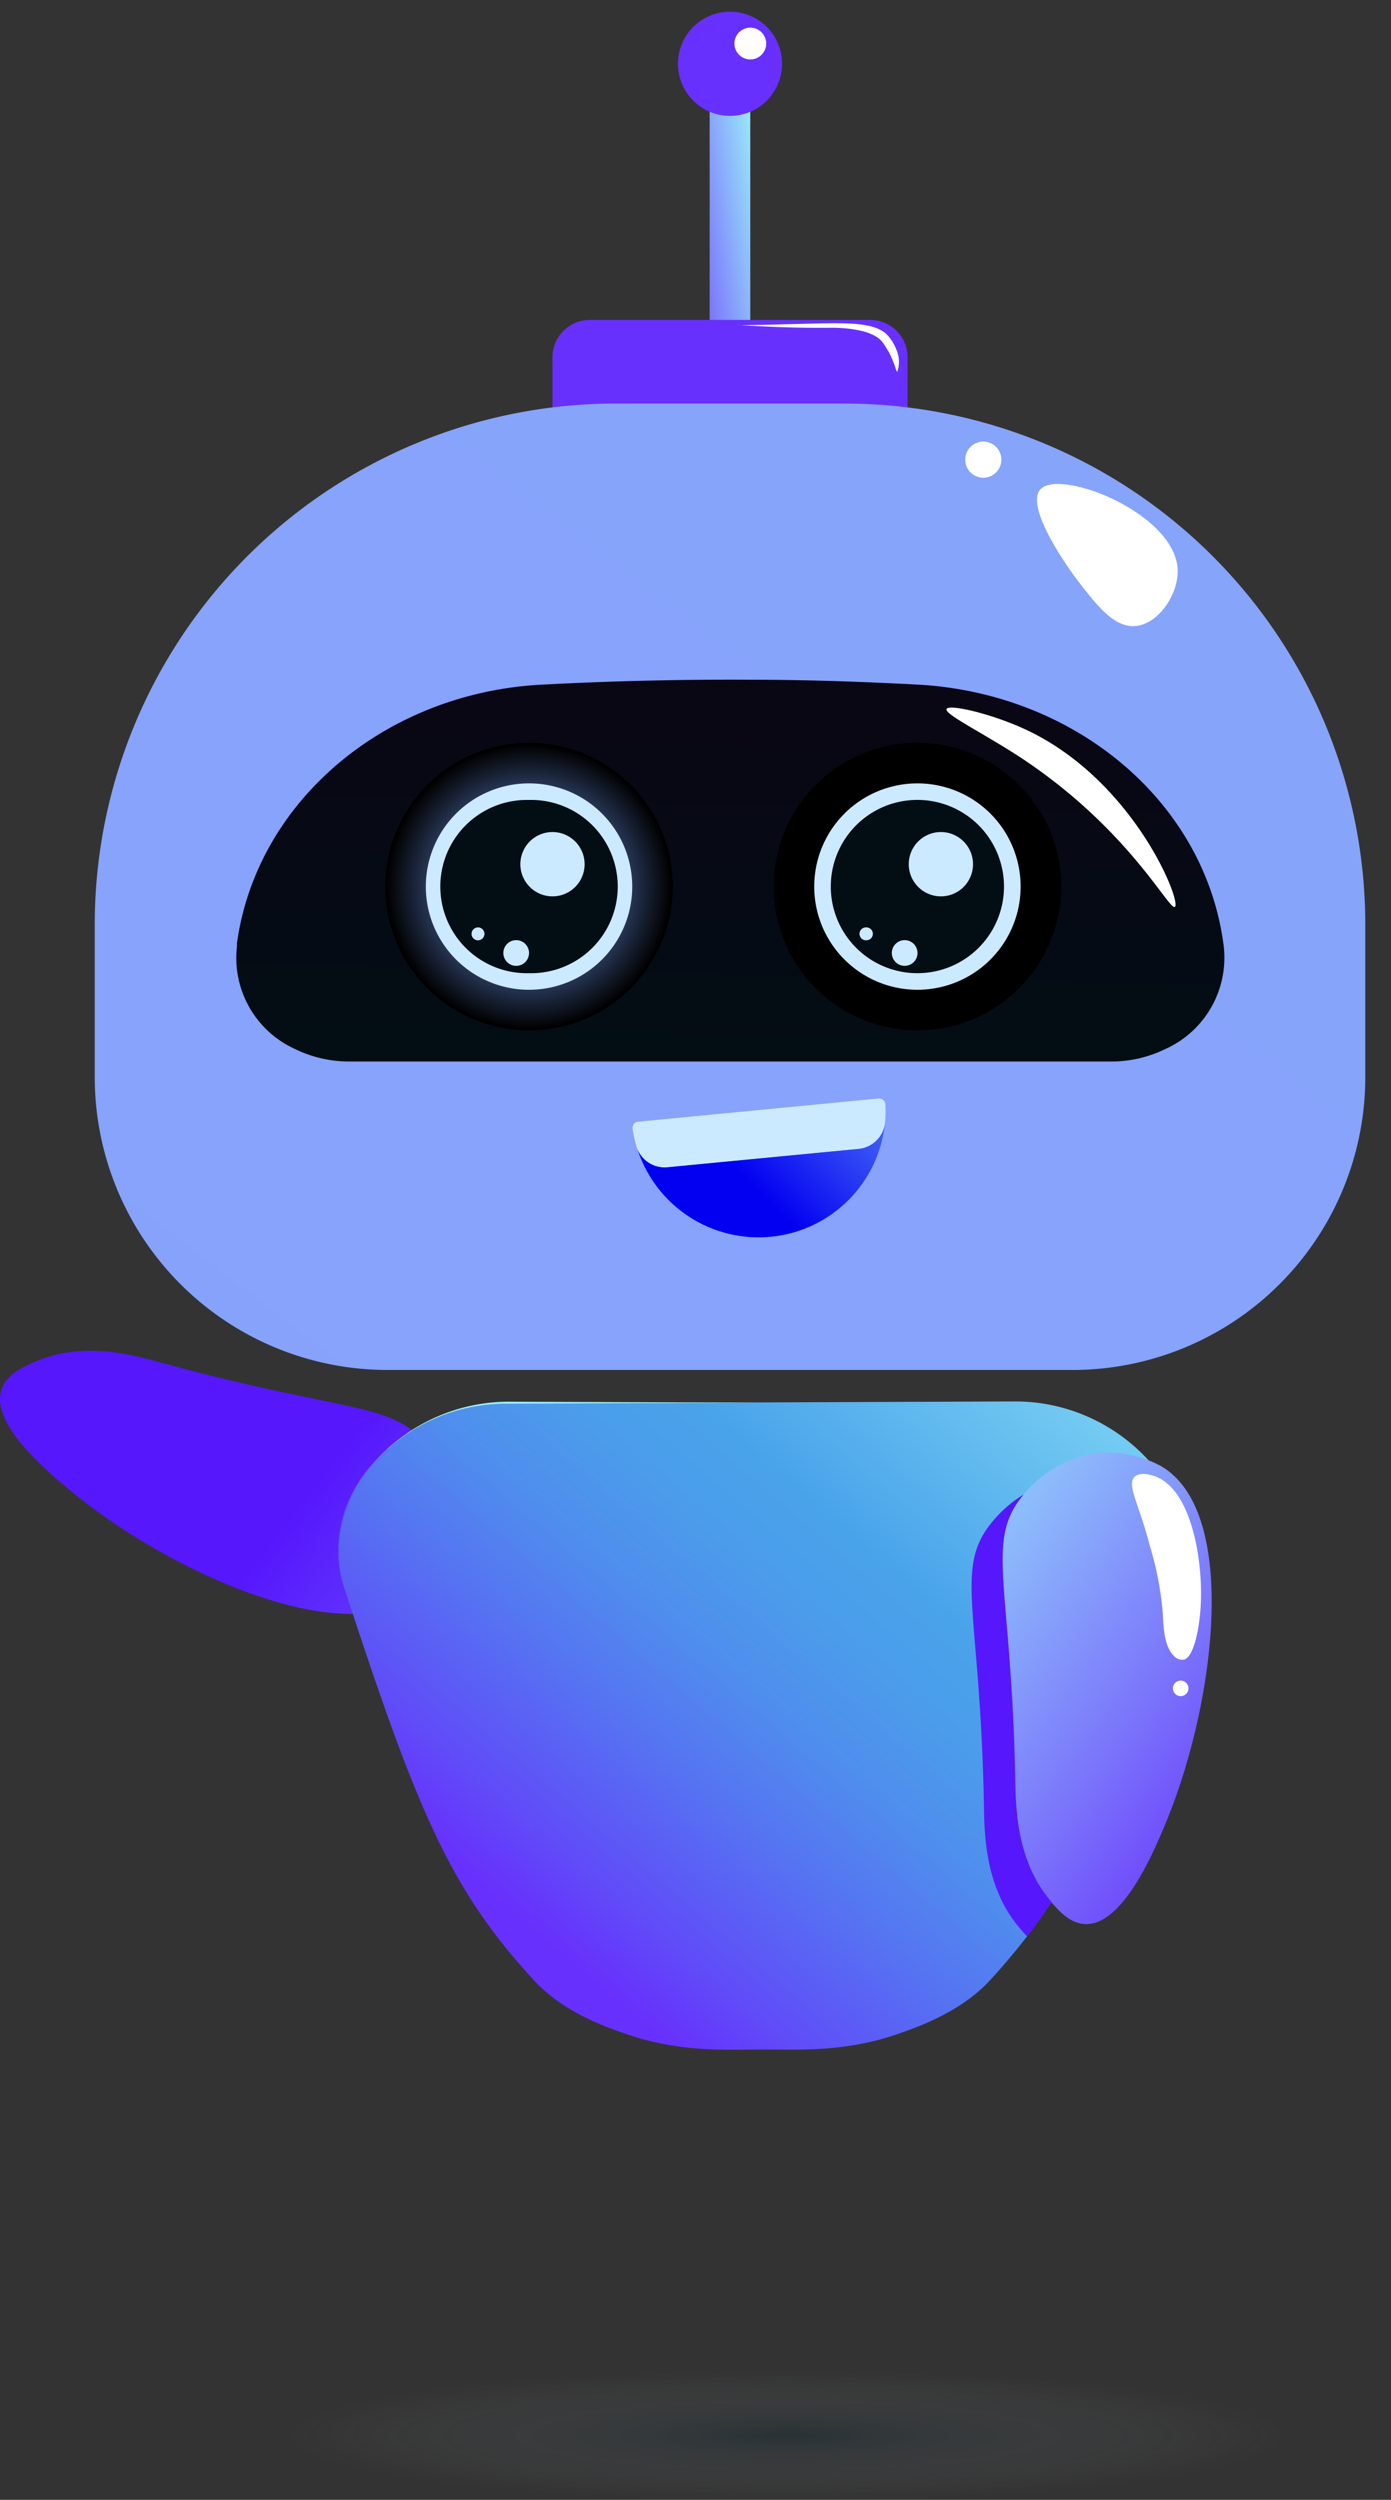 <svg width="54" height="97" viewBox="0 0 54 97" fill="none" xmlns="http://www.w3.org/2000/svg">
    <rect x="0" y="0" width="54" height="97" fill="#333333" stroke="none"/>
    <path d="M6.276 52.878c7.396 2.028 9.148 1.46 10.467 3.442.578.848.85 1.868.772 2.892a4.298 4.298 0 0 1-1.206 2.513c-2.534 2.452-9.512-.55-13.506-3.83-.872-.714-3.216-2.636-2.74-3.998.193-.56.794-.835 1.222-1.028 1.9-.861 3.875-.296 4.99.01z" fill="url(#l7enir0v9a)"/>
    <path d="M29.126 3.164H27.55v10.33h1.576V3.165z" fill="url(#sbz7jch0vb)"/>
    <path d="M33.78 12.413H22.9c-.802 0-1.453.65-1.453 1.453v3.884c0 .803.651 1.453 1.454 1.453h10.878c.803 0 1.454-.65 1.454-1.453v-3.884c0-.803-.651-1.453-1.454-1.453z" fill="url(#6njmmz79cc)"/>
    <path d="M23.907 15.658h8.863a20.24 20.24 0 0 1 14.306 5.922 20.211 20.211 0 0 1 5.926 14.297v5.902a11.355 11.355 0 0 1-3.324 8.045 11.371 11.371 0 0 1-8.046 3.334H15.048a11.375 11.375 0 0 1-8.04-3.328 11.358 11.358 0 0 1-3.33-8.035v-5.919a20.211 20.211 0 0 1 5.924-14.295 20.24 20.24 0 0 1 14.305-5.923z" fill="url(#b6trk0kg7d)"/>
    <path d="M45.243 40.703a4.763 4.763 0 0 1-2.103.486H13.556a4.778 4.778 0 0 1-2.106-.486 3.883 3.883 0 0 1-2.251-3.984V36.6c.759-5.495 5.737-9.72 11.843-10.035a140.01 140.01 0 0 1 8.12-.19c2.215 0 4.357.08 6.431.187 6.129.321 11.145 4.52 11.898 10.038l.016.119a3.886 3.886 0 0 1-2.264 3.984z" fill="url(#ufqyfj448e)"/>
    <path style="mix-blend-mode:screen" d="M20.537 39.98a5.58 5.58 0 0 0 5.583-5.578 5.58 5.58 0 0 0-5.583-5.579 5.58 5.58 0 0 0-5.582 5.579 5.58 5.58 0 0 0 5.582 5.578z" fill="url(#o67l23wzxf)"/>
    <path d="M20.537 38.405a4.005 4.005 0 0 0 4.007-4.004 4.005 4.005 0 0 0-4.007-4.004 4.005 4.005 0 0 0-4.006 4.004 4.005 4.005 0 0 0 4.006 4.004z" fill="#CCEAFF"/>
    <path d="M20.537 37.762a3.362 3.362 0 1 0 0-6.722 3.362 3.362 0 1 0 0 6.722z" fill="url(#3bnbdcefng)"/>
    <path d="M22.695 33.531a1.246 1.246 0 0 1-2.13.882 1.247 1.247 0 1 1 2.13-.882zM20.039 37.477a.498.498 0 1 0 0-.997.498.498 0 0 0 0 .997zM18.807 36.233a.25.25 0 1 1-.501.006.25.25 0 0 1 .501-.006z" fill="#CCEAFF"/>
    <path style="mix-blend-mode:screen" d="M35.615 39.98a5.58 5.58 0 0 0 5.583-5.578 5.58 5.58 0 0 0-5.583-5.579 5.58 5.58 0 0 0-5.582 5.579 5.58 5.58 0 0 0 5.582 5.578z" fill="url(#qzrwo9whyh)"/>
    <path d="M35.615 38.405a4.005 4.005 0 0 0 4.007-4.004 4.005 4.005 0 0 0-4.007-4.004 4.005 4.005 0 0 0-4.006 4.004 4.005 4.005 0 0 0 4.006 4.004z" fill="#CCEAFF"/>
    <path d="M35.615 37.762a3.362 3.362 0 1 0-3.363-3.36 3.362 3.362 0 0 0 3.363 3.36z" fill="url(#r6mzziawhi)"/>
    <path d="M37.773 33.531a1.246 1.246 0 0 1-2.13.882 1.247 1.247 0 1 1 2.13-.882zM35.12 37.477a.498.498 0 1 0 0-.997.498.498 0 0 0 0 .997zM33.885 36.233a.247.247 0 0 1-.247.251.25.25 0 1 1 0-.498.248.248 0 0 1 .247.247z" fill="#CCEAFF"/>
    <path d="M30.358 2.477a2.017 2.017 0 0 1-2.414 1.98 2.02 2.02 0 0 1-1.471-2.752 2.018 2.018 0 0 1 3.885.772z" fill="url(#lmifcqf8nj)"/>
    <path d="M29.744 1.69a.616.616 0 1 1-1.233 0 .616.616 0 0 1 1.233 0zM45.719 22.127c.026.941-.743 2.066-1.608 2.162-.826.09-1.485-.752-2.167-1.623-.682-.87-2.135-3.056-1.553-3.679.755-.822 5.264.929 5.328 3.14zM38.172 18.537a.7.7 0 1 0 0-1.402.7.7 0 0 0 0 1.402zM45.61 35.188c-.225.158-1.795-3.036-6.007-5.806-1.48-.964-2.943-1.668-2.856-1.87.087-.203 1.734.177 3.052.787 4.203 1.947 6.087 6.7 5.81 6.89zM34.834 14.421c-.051 0-.084-.286-.321-.742a4.058 4.058 0 0 0-.248-.392c-.421-.582-1.855-.569-1.968-.569-2.235.02-3.67-.122-3.67-.109 0 .013 1.05 0 1.818-.026 2.164-.045 3.453-.16 4.007.421a1.8 1.8 0 0 1 .343.553c.122.273.136.582.04.864z" fill="#fff"/>
    <path d="M34.355 43.582a1.137 1.137 0 0 1-1.035.999l-7.396.713a1.142 1.142 0 0 1-1.206-.78 5.228 5.228 0 0 1-.161-.708.256.256 0 0 1 .051-.19.241.241 0 0 1 .17-.092l9.326-.9a.25.25 0 0 1 .184.058c.05.044.08.107.083.173.013.242.007.485-.016.727z" fill="#CCEAFF"/>
    <path d="M34.355 43.585a4.93 4.93 0 0 1-4.39 4.399A4.939 4.939 0 0 1 24.75 44.6a1.14 1.14 0 0 0 1.177.691l7.396-.71a1.142 1.142 0 0 0 1.032-.996z" fill="url(#ckllzacqvk)"/>
    <path d="M46.018 60.179v.196c-.017.438-.097.87-.238 1.285-2.035 6.212-3.254 9.49-4.965 12.14a20.11 20.11 0 0 1-.939 1.327 24.25 24.25 0 0 1-1.447 1.716c-1.183 1.285-2.971 1.864-3.537 2.066-2.106.743-3.965.608-5.203.617h-.215c-1.242 0-3.1.126-5.207-.617-.575-.202-2.363-.784-3.537-2.066-3.247-3.535-4.502-6.472-7.35-15.183a4.707 4.707 0 0 1-.239-1.218v-.504a5.258 5.258 0 0 1 1.235-2.995 6.823 6.823 0 0 1 5.322-2.484l9.891-.042 9.712-.038a7.01 7.01 0 0 1 5.466 2.49 5.4 5.4 0 0 1 1.206 2.507c.02.122.039.25.052.372.013.122-.007.29-.007.43z" fill="url(#4wdbdqti9l)"/>
    <path d="m29.567 54.427-9.892.042a6.849 6.849 0 0 0-5.322 2.484 5.29 5.29 0 0 0-1.234 2.998 5.258 5.258 0 0 1 1.286-3.072 7 7 0 0 1 5.467-2.49l9.695.038z" fill="url(#hiuhj5yk1m)"/>
    <path d="M39.4 68.99c-.144-7.667-1.183-9.184.348-11.009a4.528 4.528 0 0 1 2.55-1.552 4.316 4.316 0 0 1 2.752.447c3.071 1.738 2.158 9.273.135 14.03-.44 1.037-1.624 3.82-3.064 3.752-.592-.025-1.026-.523-1.332-.88-1.353-1.581-1.366-3.631-1.389-4.788z" fill="url(#qsf7arls0n)"/>
    <path d="M40.812 73.81c-.296.456-.608.896-.94 1.326a4.917 4.917 0 0 1-.285-.321c-1.354-1.584-1.37-3.631-1.39-4.788-.144-7.667-1.186-9.184.348-11.006.337-.406.739-.753 1.19-1.028-1.512 1.819-.48 3.348-.322 10.993.02 1.157.039 3.213 1.386 4.788.006.01.01.023.013.035z" fill="url(#2r0eah2zto)"/>
    <path d="M45.14 62.605a12.429 12.429 0 0 0-.508-2.642c-.402-1.584-.91-2.358-.582-2.664.215-.199.643-.064.733-.035 1.45.463 1.9 3.181 1.836 4.884-.035 1.041-.292 2.205-.672 2.25a.42.42 0 0 1-.321-.094c-.425-.366-.454-1.073-.486-1.7zM46.137 65.513a.302.302 0 1 1-.604 0 .302.302 0 0 1 .604 0z" fill="#fff"/>
    <ellipse cx="30.502" cy="94.5" rx="19.5" ry="2.5" fill="url(#pmmkng7ggp)"/>
    <defs>
        <linearGradient id="l7enir0v9a" x1="10.48" y1="57.535" x2="39.162" y2="79.846" gradientUnits="userSpaceOnUse">
            <stop offset=".04" stop-color="#5617FC"/>
            <stop offset="1" stop-color="#9BEEFA"/>
        </linearGradient>
        <linearGradient id="sbz7jch0vb" x1="25.129" y1="8.797" x2="29.853" y2="8.108" gradientUnits="userSpaceOnUse">
            <stop offset=".04" stop-color="#6830FC"/>
            <stop offset="1" stop-color="#9BEEFA"/>
        </linearGradient>
        <linearGradient id="6njmmz79cc" x1="1046.95" y1="442.001" x2="1177.69" y2="142.254" gradientUnits="userSpaceOnUse">
            <stop offset=".04" stop-color="#6830FC"/>
            <stop offset="1" stop-color="#9BEEFA"/>
        </linearGradient>
        <linearGradient id="b6trk0kg7d" x1="1809.46" y1="6212.84" x2="5543.88" y2="1300.78" gradientUnits="userSpaceOnUse">
            <stop offset=".04" stop-color="#6830FC"/>
            <stop offset="1" stop-color="#9BEEFA"/>
        </linearGradient>
        <linearGradient id="ufqyfj448e" x1="28.252" y1="41.144" x2="28.547" y2="27.86" gradientUnits="userSpaceOnUse">
            <stop stop-color="#030D14"/>
            <stop offset="1" stop-color="#090714"/>
        </linearGradient>
        <linearGradient id="3bnbdcefng" x1="376.404" y1="741.115" x2="517.203" y2="741.115" gradientUnits="userSpaceOnUse">
            <stop stop-color="#030D14"/>
            <stop offset="1" stop-color="#090714"/>
        </linearGradient>
        <linearGradient id="r6mzziawhi" x1="706.919" y1="741.115" x2="847.718" y2="741.115" gradientUnits="userSpaceOnUse">
            <stop stop-color="#030D14"/>
            <stop offset="1" stop-color="#090714"/>
        </linearGradient>
        <linearGradient id="lmifcqf8nj" x1="1052.51" y1="515.647" x2="1131.07" y2="504.209" gradientUnits="userSpaceOnUse">
            <stop offset=".04" stop-color="#6830FC"/>
            <stop offset="1" stop-color="#9BEEFA"/>
        </linearGradient>
        <linearGradient id="ckllzacqvk" x1="28.136" y1="46.3" x2="37.753" y2="36.679" gradientUnits="userSpaceOnUse">
            <stop offset=".07" stop-color="#0300F1"/>
            <stop offset="1" stop-color="#9BEEFA"/>
        </linearGradient>
        <linearGradient id="4wdbdqti9l" x1="19.049" y1="75.478" x2="44.521" y2="45.71" gradientUnits="userSpaceOnUse">
            <stop offset=".04" stop-color="#6830FC"/>
            <stop offset=".12" stop-color="#604CF8"/>
            <stop offset=".25" stop-color="#5672F2"/>
            <stop offset=".36" stop-color="#4F8DED"/>
            <stop offset=".46" stop-color="#4B9DEB"/>
            <stop offset=".54" stop-color="#49A3EA"/>
            <stop offset=".79" stop-color="#74CBF2"/>
            <stop offset="1" stop-color="#9BEEFA"/>
        </linearGradient>
        <linearGradient id="hiuhj5yk1m" x1="3865.26" y1="1760.93" x2="4008.74" y2="1265.62" gradientUnits="userSpaceOnUse">
            <stop offset=".04" stop-color="#6830FC"/>
            <stop offset="1" stop-color="#9BEEFA"/>
        </linearGradient>
        <linearGradient id="qsf7arls0n" x1="50.525" y1="71.258" x2="31.414" y2="57.289" gradientUnits="userSpaceOnUse">
            <stop offset=".04" stop-color="#6830FC"/>
            <stop offset=".35" stop-color="#7B77FB"/>
            <stop offset=".66" stop-color="#8CB7FB"/>
            <stop offset=".88" stop-color="#97DFFA"/>
            <stop offset="1" stop-color="#9BEEFA"/>
        </linearGradient>
        <linearGradient id="2r0eah2zto" x1="917.468" y1="5798.88" x2="1081.52" y2="5783.45" gradientUnits="userSpaceOnUse">
            <stop offset=".04" stop-color="#5617FC"/>
            <stop offset="1" stop-color="#9BEEFA"/>
        </linearGradient>
        <radialGradient id="o67l23wzxf" cx="0" cy="0" r="1" gradientUnits="userSpaceOnUse" gradientTransform="matrix(5.524 0 0 5.521 20.537 34.402)">
            <stop offset=".13" stop-color="#74A3FF"/>
            <stop offset="1"/>
        </radialGradient>
        <radialGradient id="qzrwo9whyh" cx="0" cy="0" r="1" gradientUnits="userSpaceOnUse" gradientTransform="matrix(191.811 0 0 191.672 1266.53 1207.3)">
            <stop offset=".13" stop-color="#74A3FF"/>
            <stop offset="1"/>
        </radialGradient>
        <radialGradient id="pmmkng7ggp" cx="0" cy="0" r="1" gradientUnits="userSpaceOnUse" gradientTransform="matrix(0 2.5 -19.5 0 30.502 94.5)">
            <stop stop-color="#032B3E" stop-opacity=".22"/>
            <stop offset="1" stop-color="#C4C4C4" stop-opacity="0"/>
        </radialGradient>
    </defs>
</svg>
